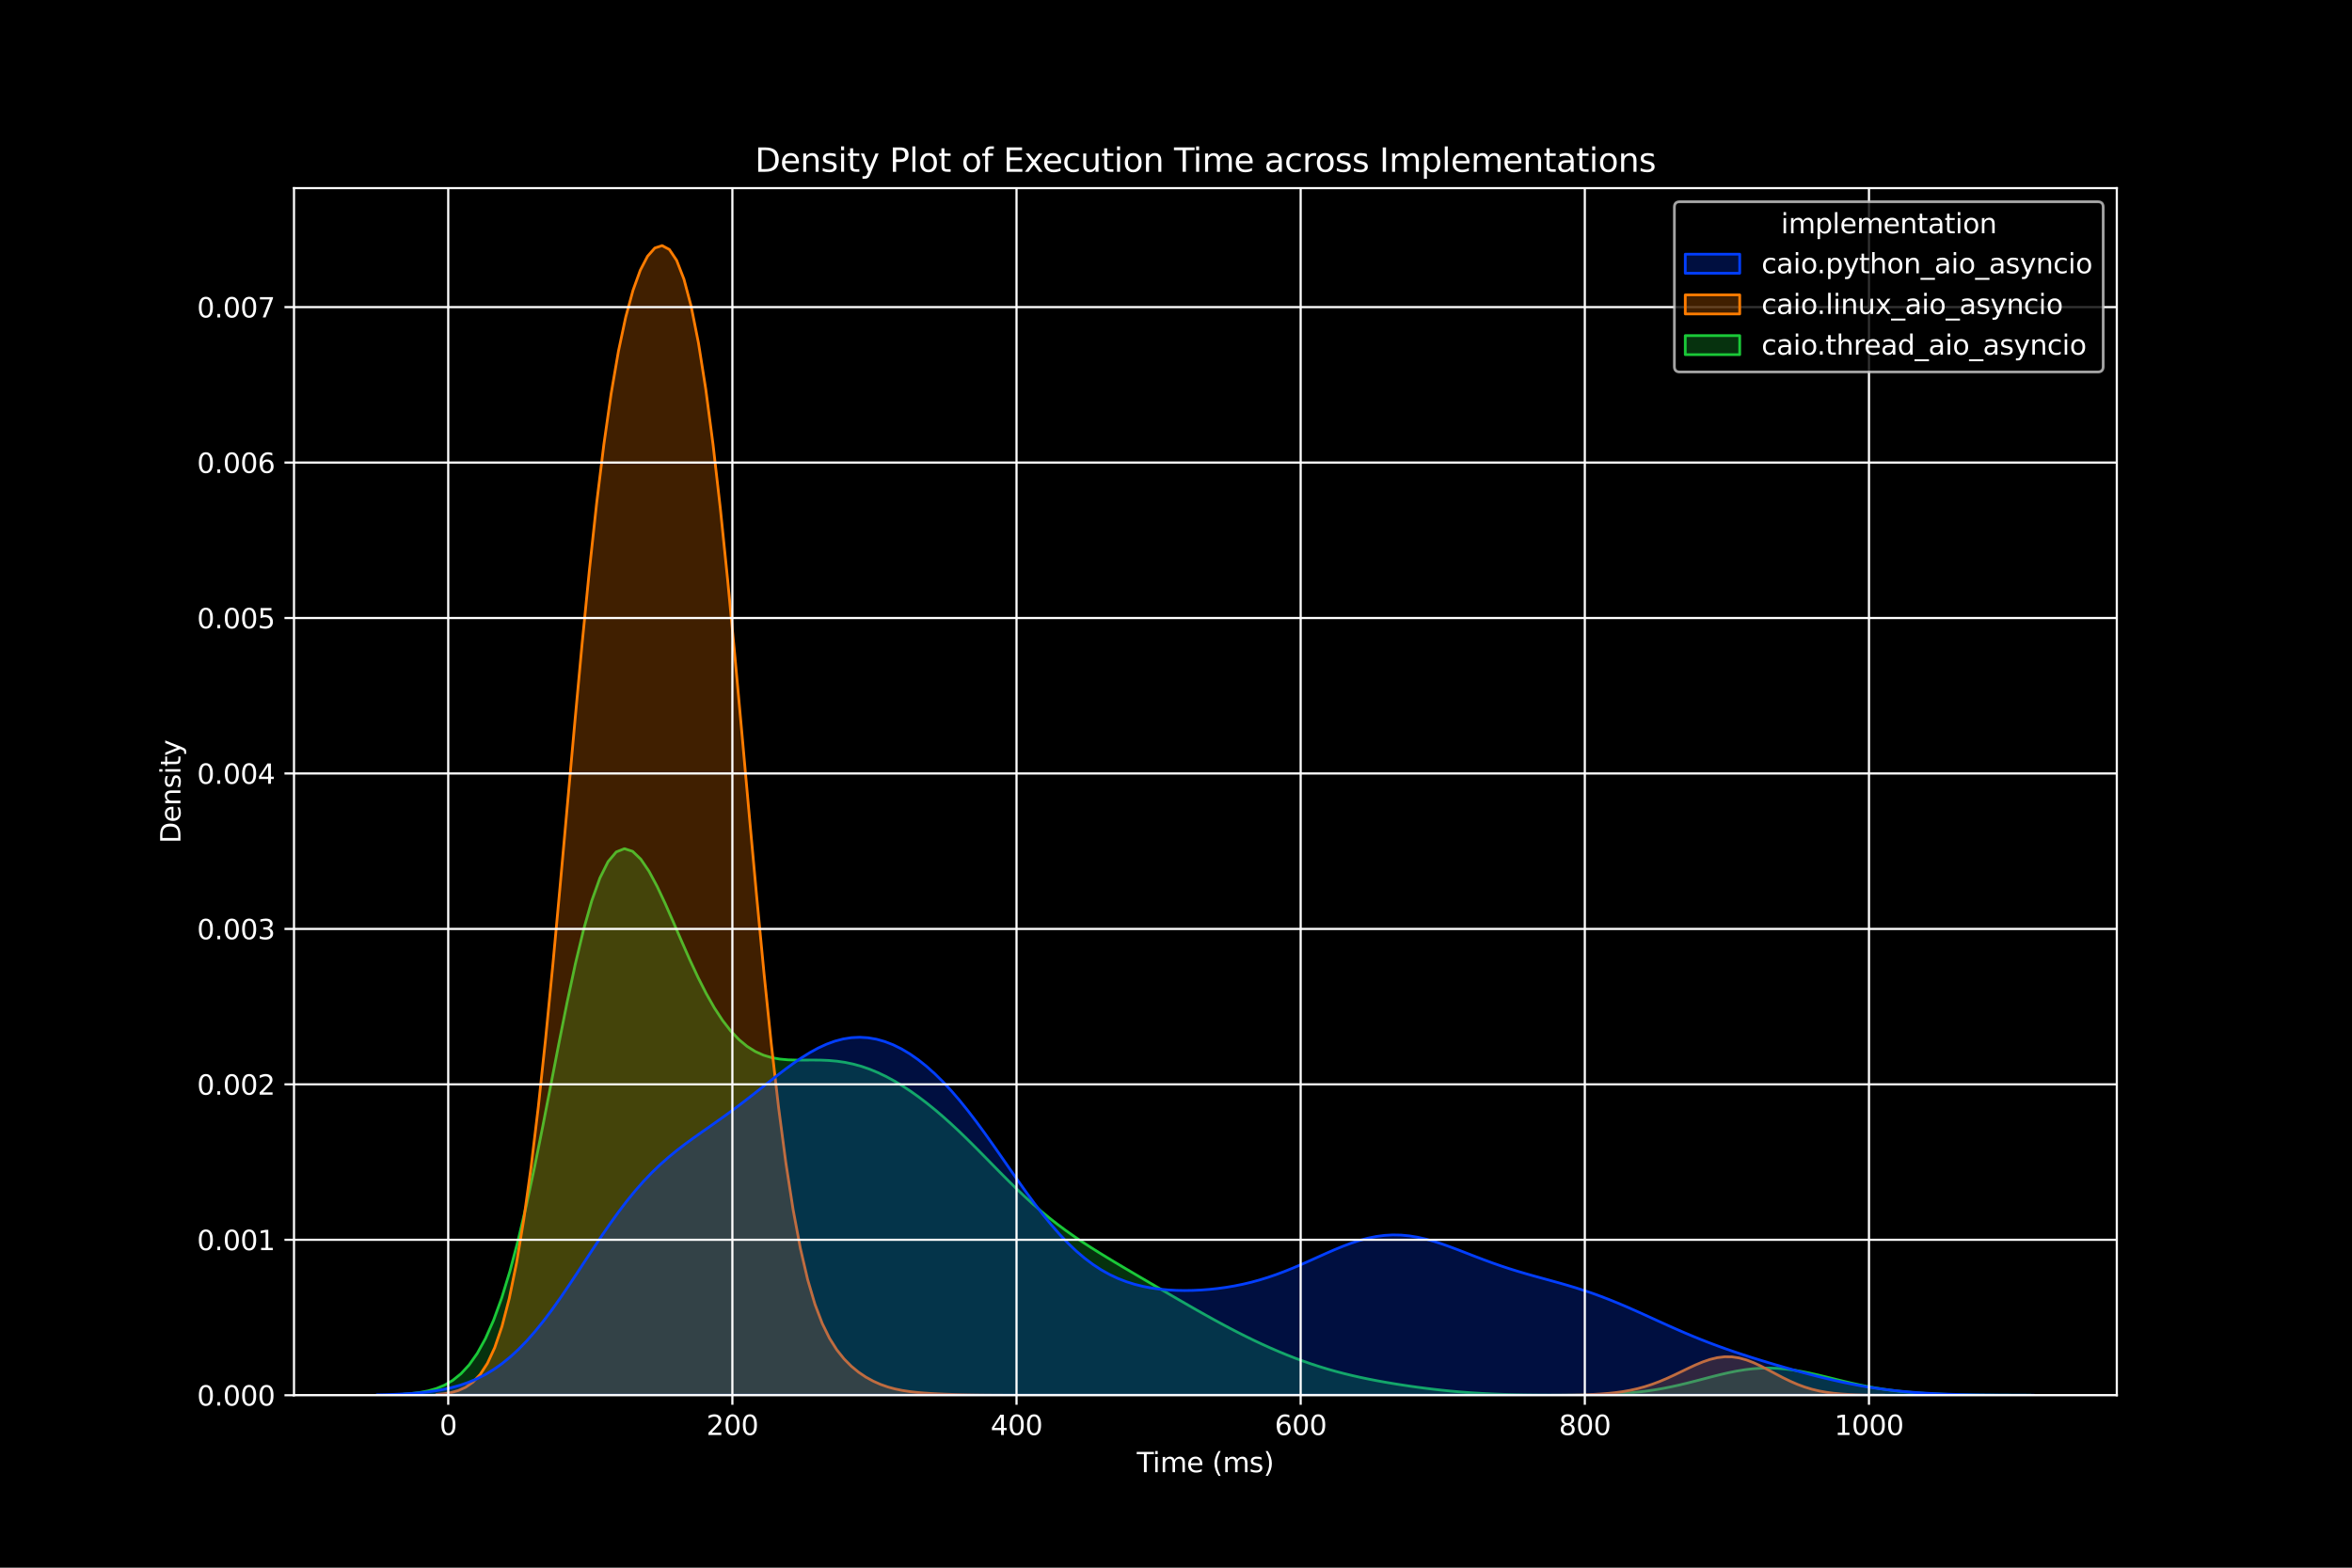 <?xml version="1.0" encoding="utf-8" standalone="no"?>
<!DOCTYPE svg PUBLIC "-//W3C//DTD SVG 1.1//EN"
  "http://www.w3.org/Graphics/SVG/1.1/DTD/svg11.dtd">
<svg xmlns:xlink="http://www.w3.org/1999/xlink" width="864pt" height="576pt" viewBox="0 0 864 576" xmlns="http://www.w3.org/2000/svg" version="1.1">
 <defs>
  <style type="text/css">*{stroke-linejoin: round; stroke-linecap: butt}</style>
 </defs>
 <g id="figure_1">
  <g id="patch_1">
   <path d="M 0 576 
L 864 576 
L 864 0 
L 0 0 
z
"/>
  </g>
  <g id="axes_1">
   <g id="patch_2">
    <path d="M 108 512.64 
L 777.6 512.64 
L 777.6 69.12 
L 108 69.12 
z
"/>
   </g>
   <g id="PolyCollection_1">
    <defs>
     <path id="m2eb1709ae3" d="M 148.275 -63.75 
L 148.275 -63.36 
L 151.279 -63.36 
L 154.283 -63.36 
L 157.287 -63.36 
L 160.291 -63.36 
L 163.294 -63.36 
L 166.298 -63.36 
L 169.302 -63.36 
L 172.306 -63.36 
L 175.31 -63.36 
L 178.314 -63.36 
L 181.318 -63.36 
L 184.322 -63.36 
L 187.326 -63.36 
L 190.329 -63.36 
L 193.333 -63.36 
L 196.337 -63.36 
L 199.341 -63.36 
L 202.345 -63.36 
L 205.349 -63.36 
L 208.353 -63.36 
L 211.357 -63.36 
L 214.361 -63.36 
L 217.365 -63.36 
L 220.368 -63.36 
L 223.372 -63.36 
L 226.376 -63.36 
L 229.38 -63.36 
L 232.384 -63.36 
L 235.388 -63.36 
L 238.392 -63.36 
L 241.396 -63.36 
L 244.4 -63.36 
L 247.403 -63.36 
L 250.407 -63.36 
L 253.411 -63.36 
L 256.415 -63.36 
L 259.419 -63.36 
L 262.423 -63.36 
L 265.427 -63.36 
L 268.431 -63.36 
L 271.435 -63.36 
L 274.438 -63.36 
L 277.442 -63.36 
L 280.446 -63.36 
L 283.45 -63.36 
L 286.454 -63.36 
L 289.458 -63.36 
L 292.462 -63.36 
L 295.466 -63.36 
L 298.47 -63.36 
L 301.473 -63.36 
L 304.477 -63.36 
L 307.481 -63.36 
L 310.485 -63.36 
L 313.489 -63.36 
L 316.493 -63.36 
L 319.497 -63.36 
L 322.501 -63.36 
L 325.505 -63.36 
L 328.508 -63.36 
L 331.512 -63.36 
L 334.516 -63.36 
L 337.52 -63.36 
L 340.524 -63.36 
L 343.528 -63.36 
L 346.532 -63.36 
L 349.536 -63.36 
L 352.54 -63.36 
L 355.543 -63.36 
L 358.547 -63.36 
L 361.551 -63.36 
L 364.555 -63.36 
L 367.559 -63.36 
L 370.563 -63.36 
L 373.567 -63.36 
L 376.571 -63.36 
L 379.575 -63.36 
L 382.578 -63.36 
L 385.582 -63.36 
L 388.586 -63.36 
L 391.59 -63.36 
L 394.594 -63.36 
L 397.598 -63.36 
L 400.602 -63.36 
L 403.606 -63.36 
L 406.61 -63.36 
L 409.613 -63.36 
L 412.617 -63.36 
L 415.621 -63.36 
L 418.625 -63.36 
L 421.629 -63.36 
L 424.633 -63.36 
L 427.637 -63.36 
L 430.641 -63.36 
L 433.645 -63.36 
L 436.648 -63.36 
L 439.652 -63.36 
L 442.656 -63.36 
L 445.66 -63.36 
L 448.664 -63.36 
L 451.668 -63.36 
L 454.672 -63.36 
L 457.676 -63.36 
L 460.68 -63.36 
L 463.683 -63.36 
L 466.687 -63.36 
L 469.691 -63.36 
L 472.695 -63.36 
L 475.699 -63.36 
L 478.703 -63.36 
L 481.707 -63.36 
L 484.711 -63.36 
L 487.715 -63.36 
L 490.718 -63.36 
L 493.722 -63.36 
L 496.726 -63.36 
L 499.73 -63.36 
L 502.734 -63.36 
L 505.738 -63.36 
L 508.742 -63.36 
L 511.746 -63.36 
L 514.75 -63.36 
L 517.754 -63.36 
L 520.757 -63.36 
L 523.761 -63.36 
L 526.765 -63.36 
L 529.769 -63.36 
L 532.773 -63.36 
L 535.777 -63.36 
L 538.781 -63.36 
L 541.785 -63.36 
L 544.789 -63.36 
L 547.792 -63.36 
L 550.796 -63.36 
L 553.8 -63.36 
L 556.804 -63.36 
L 559.808 -63.36 
L 562.812 -63.36 
L 565.816 -63.36 
L 568.82 -63.36 
L 571.824 -63.36 
L 574.827 -63.36 
L 577.831 -63.36 
L 580.835 -63.36 
L 583.839 -63.36 
L 586.843 -63.36 
L 589.847 -63.36 
L 592.851 -63.36 
L 595.855 -63.36 
L 598.859 -63.36 
L 601.862 -63.36 
L 604.866 -63.36 
L 607.87 -63.36 
L 610.874 -63.36 
L 613.878 -63.36 
L 616.882 -63.36 
L 619.886 -63.36 
L 622.89 -63.36 
L 625.894 -63.36 
L 628.897 -63.36 
L 631.901 -63.36 
L 634.905 -63.36 
L 637.909 -63.36 
L 640.913 -63.36 
L 643.917 -63.36 
L 646.921 -63.36 
L 649.925 -63.36 
L 652.929 -63.36 
L 655.932 -63.36 
L 658.936 -63.36 
L 661.94 -63.36 
L 664.944 -63.36 
L 667.948 -63.36 
L 670.952 -63.36 
L 673.956 -63.36 
L 676.96 -63.36 
L 679.964 -63.36 
L 682.967 -63.36 
L 685.971 -63.36 
L 688.975 -63.36 
L 691.979 -63.36 
L 694.983 -63.36 
L 697.987 -63.36 
L 700.991 -63.36 
L 703.995 -63.36 
L 706.999 -63.36 
L 710.002 -63.36 
L 713.006 -63.36 
L 716.01 -63.36 
L 719.014 -63.36 
L 722.018 -63.36 
L 725.022 -63.36 
L 728.026 -63.36 
L 731.03 -63.36 
L 734.034 -63.36 
L 737.037 -63.36 
L 740.041 -63.36 
L 743.045 -63.36 
L 746.049 -63.36 
L 746.049 -63.366 
L 746.049 -63.366 
L 743.045 -63.369 
L 740.041 -63.375 
L 737.037 -63.383 
L 734.034 -63.394 
L 731.03 -63.411 
L 728.026 -63.434 
L 725.022 -63.466 
L 722.018 -63.51 
L 719.014 -63.569 
L 716.01 -63.646 
L 713.006 -63.746 
L 710.002 -63.874 
L 706.999 -64.036 
L 703.995 -64.237 
L 700.991 -64.485 
L 697.987 -64.784 
L 694.983 -65.14 
L 691.979 -65.558 
L 688.975 -66.042 
L 685.971 -66.589 
L 682.967 -67.199 
L 679.964 -67.864 
L 676.96 -68.571 
L 673.956 -69.306 
L 670.952 -70.049 
L 667.948 -70.775 
L 664.944 -71.459 
L 661.94 -72.073 
L 658.936 -72.591 
L 655.932 -72.99 
L 652.929 -73.249 
L 649.925 -73.356 
L 646.921 -73.303 
L 643.917 -73.092 
L 640.913 -72.731 
L 637.909 -72.236 
L 634.905 -71.628 
L 631.901 -70.932 
L 628.897 -70.178 
L 625.894 -69.394 
L 622.89 -68.607 
L 619.886 -67.842 
L 616.882 -67.121 
L 613.878 -66.458 
L 610.874 -65.866 
L 607.87 -65.349 
L 604.866 -64.91 
L 601.862 -64.544 
L 598.859 -64.248 
L 595.855 -64.013 
L 592.851 -63.831 
L 589.847 -63.694 
L 586.843 -63.593 
L 583.839 -63.521 
L 580.835 -63.471 
L 577.831 -63.44 
L 574.827 -63.423 
L 571.824 -63.418 
L 568.82 -63.423 
L 565.816 -63.439 
L 562.812 -63.467 
L 559.808 -63.508 
L 556.804 -63.565 
L 553.8 -63.639 
L 550.796 -63.736 
L 547.792 -63.856 
L 544.789 -64.004 
L 541.785 -64.181 
L 538.781 -64.389 
L 535.777 -64.63 
L 532.773 -64.902 
L 529.769 -65.207 
L 526.765 -65.543 
L 523.761 -65.909 
L 520.757 -66.304 
L 517.754 -66.726 
L 514.75 -67.177 
L 511.746 -67.657 
L 508.742 -68.168 
L 505.738 -68.714 
L 502.734 -69.299 
L 499.73 -69.926 
L 496.726 -70.602 
L 493.722 -71.332 
L 490.718 -72.119 
L 487.715 -72.967 
L 484.711 -73.88 
L 481.707 -74.859 
L 478.703 -75.904 
L 475.699 -77.015 
L 472.695 -78.191 
L 469.691 -79.43 
L 466.687 -80.729 
L 463.683 -82.087 
L 460.68 -83.5 
L 457.676 -84.965 
L 454.672 -86.479 
L 451.668 -88.039 
L 448.664 -89.641 
L 445.66 -91.279 
L 442.656 -92.95 
L 439.652 -94.646 
L 436.648 -96.364 
L 433.645 -98.097 
L 430.641 -99.841 
L 427.637 -101.591 
L 424.633 -103.345 
L 421.629 -105.102 
L 418.625 -106.863 
L 415.621 -108.628 
L 412.617 -110.402 
L 409.613 -112.191 
L 406.61 -114.003 
L 403.606 -115.849 
L 400.602 -117.74 
L 397.598 -119.691 
L 394.594 -121.719 
L 391.59 -123.839 
L 388.586 -126.066 
L 385.582 -128.414 
L 382.578 -130.891 
L 379.575 -133.499 
L 376.571 -136.234 
L 373.567 -139.084 
L 370.563 -142.029 
L 367.559 -145.045 
L 364.555 -148.102 
L 361.551 -151.167 
L 358.547 -154.21 
L 355.543 -157.202 
L 352.54 -160.115 
L 349.536 -162.929 
L 346.532 -165.628 
L 343.528 -168.199 
L 340.524 -170.633 
L 337.52 -172.921 
L 334.516 -175.057 
L 331.512 -177.033 
L 328.508 -178.839 
L 325.505 -180.466 
L 322.501 -181.905 
L 319.497 -183.147 
L 316.493 -184.186 
L 313.489 -185.019 
L 310.485 -185.651 
L 307.481 -186.092 
L 304.477 -186.362 
L 301.473 -186.492 
L 298.47 -186.521 
L 295.466 -186.504 
L 292.462 -186.505 
L 289.458 -186.599 
L 286.454 -186.87 
L 283.45 -187.409 
L 280.446 -188.307 
L 277.442 -189.658 
L 274.438 -191.545 
L 271.435 -194.043 
L 268.431 -197.212 
L 265.427 -201.088 
L 262.423 -205.682 
L 259.419 -210.97 
L 256.415 -216.889 
L 253.411 -223.331 
L 250.407 -230.135 
L 247.403 -237.088 
L 244.4 -243.919 
L 241.396 -250.311 
L 238.392 -255.907 
L 235.388 -260.328 
L 232.384 -263.199 
L 229.38 -264.177 
L 226.376 -262.978 
L 223.372 -259.409 
L 220.368 -253.394 
L 217.365 -244.985 
L 214.361 -234.367 
L 211.357 -221.851 
L 208.353 -207.851 
L 205.349 -192.856 
L 202.345 -177.387 
L 199.341 -161.961 
L 196.337 -147.052 
L 193.333 -133.064 
L 190.329 -120.303 
L 187.326 -108.974 
L 184.322 -99.18 
L 181.318 -90.928 
L 178.314 -84.149 
L 175.31 -78.719 
L 172.306 -74.474 
L 169.302 -71.236 
L 166.298 -68.825 
L 163.294 -67.073 
L 160.291 -65.829 
L 157.287 -64.967 
L 154.283 -64.384 
L 151.279 -63.999 
L 148.275 -63.75 
z
" style="stroke: #1ac938"/>
    </defs>
    <g clip-path="url(#p765eec5c8c)">
     <use xlink:href="#m2eb1709ae3" x="0" y="576" style="fill: #1ac938; fill-opacity: 0.25; stroke: #1ac938"/>
    </g>
   </g>
   <g id="PolyCollection_2">
    <defs>
     <path id="m119c9bd53c" d="M 160.344 -63.649 
L 160.344 -63.36 
L 163.017 -63.36 
L 165.691 -63.36 
L 168.364 -63.36 
L 171.037 -63.36 
L 173.711 -63.36 
L 176.384 -63.36 
L 179.058 -63.36 
L 181.731 -63.36 
L 184.405 -63.36 
L 187.078 -63.36 
L 189.751 -63.36 
L 192.425 -63.36 
L 195.098 -63.36 
L 197.772 -63.36 
L 200.445 -63.36 
L 203.119 -63.36 
L 205.792 -63.36 
L 208.465 -63.36 
L 211.139 -63.36 
L 213.812 -63.36 
L 216.486 -63.36 
L 219.159 -63.36 
L 221.833 -63.36 
L 224.506 -63.36 
L 227.179 -63.36 
L 229.853 -63.36 
L 232.526 -63.36 
L 235.2 -63.36 
L 237.873 -63.36 
L 240.547 -63.36 
L 243.22 -63.36 
L 245.893 -63.36 
L 248.567 -63.36 
L 251.24 -63.36 
L 253.914 -63.36 
L 256.587 -63.36 
L 259.261 -63.36 
L 261.934 -63.36 
L 264.607 -63.36 
L 267.281 -63.36 
L 269.954 -63.36 
L 272.628 -63.36 
L 275.301 -63.36 
L 277.975 -63.36 
L 280.648 -63.36 
L 283.321 -63.36 
L 285.995 -63.36 
L 288.668 -63.36 
L 291.342 -63.36 
L 294.015 -63.36 
L 296.689 -63.36 
L 299.362 -63.36 
L 302.035 -63.36 
L 304.709 -63.36 
L 307.382 -63.36 
L 310.056 -63.36 
L 312.729 -63.36 
L 315.403 -63.36 
L 318.076 -63.36 
L 320.749 -63.36 
L 323.423 -63.36 
L 326.096 -63.36 
L 328.77 -63.36 
L 331.443 -63.36 
L 334.117 -63.36 
L 336.79 -63.36 
L 339.463 -63.36 
L 342.137 -63.36 
L 344.81 -63.36 
L 347.484 -63.36 
L 350.157 -63.36 
L 352.831 -63.36 
L 355.504 -63.36 
L 358.177 -63.36 
L 360.851 -63.36 
L 363.524 -63.36 
L 366.198 -63.36 
L 368.871 -63.36 
L 371.545 -63.36 
L 374.218 -63.36 
L 376.891 -63.36 
L 379.565 -63.36 
L 382.238 -63.36 
L 384.912 -63.36 
L 387.585 -63.36 
L 390.259 -63.36 
L 392.932 -63.36 
L 395.605 -63.36 
L 398.279 -63.36 
L 400.952 -63.36 
L 403.626 -63.36 
L 406.299 -63.36 
L 408.973 -63.36 
L 411.646 -63.36 
L 414.32 -63.36 
L 416.993 -63.36 
L 419.666 -63.36 
L 422.34 -63.36 
L 425.013 -63.36 
L 427.687 -63.36 
L 430.36 -63.36 
L 433.034 -63.36 
L 435.707 -63.36 
L 438.38 -63.36 
L 441.054 -63.36 
L 443.727 -63.36 
L 446.401 -63.36 
L 449.074 -63.36 
L 451.748 -63.36 
L 454.421 -63.36 
L 457.094 -63.36 
L 459.768 -63.36 
L 462.441 -63.36 
L 465.115 -63.36 
L 467.788 -63.36 
L 470.462 -63.36 
L 473.135 -63.36 
L 475.808 -63.36 
L 478.482 -63.36 
L 481.155 -63.36 
L 483.829 -63.36 
L 486.502 -63.36 
L 489.176 -63.36 
L 491.849 -63.36 
L 494.522 -63.36 
L 497.196 -63.36 
L 499.869 -63.36 
L 502.543 -63.36 
L 505.216 -63.36 
L 507.89 -63.36 
L 510.563 -63.36 
L 513.236 -63.36 
L 515.91 -63.36 
L 518.583 -63.36 
L 521.257 -63.36 
L 523.93 -63.36 
L 526.604 -63.36 
L 529.277 -63.36 
L 531.95 -63.36 
L 534.624 -63.36 
L 537.297 -63.36 
L 539.971 -63.36 
L 542.644 -63.36 
L 545.318 -63.36 
L 547.991 -63.36 
L 550.664 -63.36 
L 553.338 -63.36 
L 556.011 -63.36 
L 558.685 -63.36 
L 561.358 -63.36 
L 564.032 -63.36 
L 566.705 -63.36 
L 569.378 -63.36 
L 572.052 -63.36 
L 574.725 -63.36 
L 577.399 -63.36 
L 580.072 -63.36 
L 582.746 -63.36 
L 585.419 -63.36 
L 588.092 -63.36 
L 590.766 -63.36 
L 593.439 -63.36 
L 596.113 -63.36 
L 598.786 -63.36 
L 601.46 -63.36 
L 604.133 -63.36 
L 606.806 -63.36 
L 609.48 -63.36 
L 612.153 -63.36 
L 614.827 -63.36 
L 617.5 -63.36 
L 620.174 -63.36 
L 622.847 -63.36 
L 625.52 -63.36 
L 628.194 -63.36 
L 630.867 -63.36 
L 633.541 -63.36 
L 636.214 -63.36 
L 638.888 -63.36 
L 641.561 -63.36 
L 644.234 -63.36 
L 646.908 -63.36 
L 649.581 -63.36 
L 652.255 -63.36 
L 654.928 -63.36 
L 657.602 -63.36 
L 660.275 -63.36 
L 662.948 -63.36 
L 665.622 -63.36 
L 668.295 -63.36 
L 670.969 -63.36 
L 673.642 -63.36 
L 676.316 -63.36 
L 678.989 -63.36 
L 681.662 -63.36 
L 684.336 -63.36 
L 687.009 -63.36 
L 689.683 -63.36 
L 692.356 -63.36 
L 692.356 -63.377 
L 692.356 -63.377 
L 689.683 -63.392 
L 687.009 -63.419 
L 684.336 -63.463 
L 681.662 -63.536 
L 678.989 -63.65 
L 676.316 -63.822 
L 673.642 -64.075 
L 670.969 -64.432 
L 668.295 -64.919 
L 665.622 -65.559 
L 662.948 -66.371 
L 660.275 -67.361 
L 657.602 -68.522 
L 654.928 -69.827 
L 652.255 -71.229 
L 649.581 -72.663 
L 646.908 -74.049 
L 644.234 -75.299 
L 641.561 -76.329 
L 638.888 -77.067 
L 636.214 -77.464 
L 633.541 -77.497 
L 630.867 -77.174 
L 628.194 -76.527 
L 625.52 -75.613 
L 622.847 -74.5 
L 620.174 -73.262 
L 617.5 -71.971 
L 614.827 -70.69 
L 612.153 -69.47 
L 609.48 -68.349 
L 606.806 -67.352 
L 604.133 -66.49 
L 601.46 -65.764 
L 598.786 -65.169 
L 596.113 -64.693 
L 593.439 -64.322 
L 590.766 -64.038 
L 588.092 -63.827 
L 585.419 -63.674 
L 582.746 -63.566 
L 580.072 -63.492 
L 577.399 -63.442 
L 574.725 -63.41 
L 572.052 -63.389 
L 569.378 -63.376 
L 566.705 -63.369 
L 564.032 -63.365 
L 561.358 -63.362 
L 558.685 -63.361 
L 556.011 -63.361 
L 553.338 -63.36 
L 550.664 -63.36 
L 547.991 -63.36 
L 545.318 -63.36 
L 542.644 -63.36 
L 539.971 -63.36 
L 537.297 -63.36 
L 534.624 -63.36 
L 531.95 -63.36 
L 529.277 -63.36 
L 526.604 -63.36 
L 523.93 -63.36 
L 521.257 -63.36 
L 518.583 -63.36 
L 515.91 -63.36 
L 513.236 -63.36 
L 510.563 -63.36 
L 507.89 -63.36 
L 505.216 -63.36 
L 502.543 -63.36 
L 499.869 -63.36 
L 497.196 -63.36 
L 494.522 -63.36 
L 491.849 -63.36 
L 489.176 -63.36 
L 486.502 -63.36 
L 483.829 -63.36 
L 481.155 -63.36 
L 478.482 -63.36 
L 475.808 -63.36 
L 473.135 -63.36 
L 470.462 -63.36 
L 467.788 -63.36 
L 465.115 -63.36 
L 462.441 -63.36 
L 459.768 -63.36 
L 457.094 -63.36 
L 454.421 -63.36 
L 451.748 -63.36 
L 449.074 -63.36 
L 446.401 -63.36 
L 443.727 -63.36 
L 441.054 -63.36 
L 438.38 -63.36 
L 435.707 -63.36 
L 433.034 -63.36 
L 430.36 -63.36 
L 427.687 -63.36 
L 425.013 -63.36 
L 422.34 -63.36 
L 419.666 -63.36 
L 416.993 -63.36 
L 414.32 -63.36 
L 411.646 -63.36 
L 408.973 -63.36 
L 406.299 -63.36 
L 403.626 -63.36 
L 400.952 -63.36 
L 398.279 -63.36 
L 395.605 -63.36 
L 392.932 -63.36 
L 390.259 -63.36 
L 387.585 -63.36 
L 384.912 -63.36 
L 382.238 -63.361 
L 379.565 -63.362 
L 376.891 -63.363 
L 374.218 -63.366 
L 371.545 -63.37 
L 368.871 -63.377 
L 366.198 -63.389 
L 363.524 -63.406 
L 360.851 -63.431 
L 358.177 -63.465 
L 355.504 -63.511 
L 352.831 -63.571 
L 350.157 -63.646 
L 347.484 -63.738 
L 344.81 -63.852 
L 342.137 -63.992 
L 339.463 -64.171 
L 336.79 -64.404 
L 334.117 -64.713 
L 331.443 -65.127 
L 328.77 -65.682 
L 326.096 -66.413 
L 323.423 -67.356 
L 320.749 -68.548 
L 318.076 -70.022 
L 315.403 -71.825 
L 312.729 -74.021 
L 310.056 -76.714 
L 307.382 -80.066 
L 304.709 -84.312 
L 302.035 -89.765 
L 299.362 -96.805 
L 296.689 -105.853 
L 294.015 -117.326 
L 291.342 -131.58 
L 288.668 -148.854 
L 285.995 -169.221 
L 283.321 -192.544 
L 280.648 -218.475 
L 277.975 -246.457 
L 275.301 -275.767 
L 272.628 -305.567 
L 269.954 -334.973 
L 267.281 -363.123 
L 264.607 -389.241 
L 261.934 -412.691 
L 259.261 -433.012 
L 256.587 -449.936 
L 253.914 -463.383 
L 251.24 -473.441 
L 248.567 -480.326 
L 245.893 -484.33 
L 243.22 -485.76 
L 240.547 -484.877 
L 237.873 -481.844 
L 235.2 -476.691 
L 232.526 -469.313 
L 229.853 -459.488 
L 227.179 -446.941 
L 224.506 -431.413 
L 221.833 -412.748 
L 219.159 -390.966 
L 216.486 -366.301 
L 213.812 -339.219 
L 211.139 -310.389 
L 208.465 -280.628 
L 205.792 -250.825 
L 203.119 -221.863 
L 200.445 -194.541 
L 197.772 -169.518 
L 195.098 -147.268 
L 192.425 -128.066 
L 189.751 -111.988 
L 187.078 -98.936 
L 184.405 -88.669 
L 181.731 -80.851 
L 179.058 -75.09 
L 176.384 -70.988 
L 173.711 -68.165 
L 171.037 -66.29 
L 168.364 -65.088 
L 165.691 -64.345 
L 163.017 -63.903 
L 160.344 -63.649 
z
" style="stroke: #ff7c00"/>
    </defs>
    <g clip-path="url(#p765eec5c8c)">
     <use xlink:href="#m119c9bd53c" x="0" y="576" style="fill: #ff7c00; fill-opacity: 0.25; stroke: #ff7c00"/>
    </g>
   </g>
   <g id="PolyCollection_3">
    <defs>
     <path id="m1a34206442" d="M 138.436 -63.512 
L 138.436 -63.36 
L 141.495 -63.36 
L 144.554 -63.36 
L 147.613 -63.36 
L 150.672 -63.36 
L 153.731 -63.36 
L 156.79 -63.36 
L 159.849 -63.36 
L 162.908 -63.36 
L 165.967 -63.36 
L 169.026 -63.36 
L 172.085 -63.36 
L 175.144 -63.36 
L 178.202 -63.36 
L 181.261 -63.36 
L 184.32 -63.36 
L 187.379 -63.36 
L 190.438 -63.36 
L 193.497 -63.36 
L 196.556 -63.36 
L 199.615 -63.36 
L 202.674 -63.36 
L 205.733 -63.36 
L 208.792 -63.36 
L 211.851 -63.36 
L 214.91 -63.36 
L 217.969 -63.36 
L 221.028 -63.36 
L 224.086 -63.36 
L 227.145 -63.36 
L 230.204 -63.36 
L 233.263 -63.36 
L 236.322 -63.36 
L 239.381 -63.36 
L 242.44 -63.36 
L 245.499 -63.36 
L 248.558 -63.36 
L 251.617 -63.36 
L 254.676 -63.36 
L 257.735 -63.36 
L 260.794 -63.36 
L 263.853 -63.36 
L 266.911 -63.36 
L 269.97 -63.36 
L 273.029 -63.36 
L 276.088 -63.36 
L 279.147 -63.36 
L 282.206 -63.36 
L 285.265 -63.36 
L 288.324 -63.36 
L 291.383 -63.36 
L 294.442 -63.36 
L 297.501 -63.36 
L 300.56 -63.36 
L 303.619 -63.36 
L 306.678 -63.36 
L 309.737 -63.36 
L 312.795 -63.36 
L 315.854 -63.36 
L 318.913 -63.36 
L 321.972 -63.36 
L 325.031 -63.36 
L 328.09 -63.36 
L 331.149 -63.36 
L 334.208 -63.36 
L 337.267 -63.36 
L 340.326 -63.36 
L 343.385 -63.36 
L 346.444 -63.36 
L 349.503 -63.36 
L 352.562 -63.36 
L 355.62 -63.36 
L 358.679 -63.36 
L 361.738 -63.36 
L 364.797 -63.36 
L 367.856 -63.36 
L 370.915 -63.36 
L 373.974 -63.36 
L 377.033 -63.36 
L 380.092 -63.36 
L 383.151 -63.36 
L 386.21 -63.36 
L 389.269 -63.36 
L 392.328 -63.36 
L 395.387 -63.36 
L 398.445 -63.36 
L 401.504 -63.36 
L 404.563 -63.36 
L 407.622 -63.36 
L 410.681 -63.36 
L 413.74 -63.36 
L 416.799 -63.36 
L 419.858 -63.36 
L 422.917 -63.36 
L 425.976 -63.36 
L 429.035 -63.36 
L 432.094 -63.36 
L 435.153 -63.36 
L 438.212 -63.36 
L 441.271 -63.36 
L 444.329 -63.36 
L 447.388 -63.36 
L 450.447 -63.36 
L 453.506 -63.36 
L 456.565 -63.36 
L 459.624 -63.36 
L 462.683 -63.36 
L 465.742 -63.36 
L 468.801 -63.36 
L 471.86 -63.36 
L 474.919 -63.36 
L 477.978 -63.36 
L 481.037 -63.36 
L 484.096 -63.36 
L 487.154 -63.36 
L 490.213 -63.36 
L 493.272 -63.36 
L 496.331 -63.36 
L 499.39 -63.36 
L 502.449 -63.36 
L 505.508 -63.36 
L 508.567 -63.36 
L 511.626 -63.36 
L 514.685 -63.36 
L 517.744 -63.36 
L 520.803 -63.36 
L 523.862 -63.36 
L 526.921 -63.36 
L 529.98 -63.36 
L 533.038 -63.36 
L 536.097 -63.36 
L 539.156 -63.36 
L 542.215 -63.36 
L 545.274 -63.36 
L 548.333 -63.36 
L 551.392 -63.36 
L 554.451 -63.36 
L 557.51 -63.36 
L 560.569 -63.36 
L 563.628 -63.36 
L 566.687 -63.36 
L 569.746 -63.36 
L 572.805 -63.36 
L 575.863 -63.36 
L 578.922 -63.36 
L 581.981 -63.36 
L 585.04 -63.36 
L 588.099 -63.36 
L 591.158 -63.36 
L 594.217 -63.36 
L 597.276 -63.36 
L 600.335 -63.36 
L 603.394 -63.36 
L 606.453 -63.36 
L 609.512 -63.36 
L 612.571 -63.36 
L 615.63 -63.36 
L 618.689 -63.36 
L 621.747 -63.36 
L 624.806 -63.36 
L 627.865 -63.36 
L 630.924 -63.36 
L 633.983 -63.36 
L 637.042 -63.36 
L 640.101 -63.36 
L 643.16 -63.36 
L 646.219 -63.36 
L 649.278 -63.36 
L 652.337 -63.36 
L 655.396 -63.36 
L 658.455 -63.36 
L 661.514 -63.36 
L 664.572 -63.36 
L 667.631 -63.36 
L 670.69 -63.36 
L 673.749 -63.36 
L 676.808 -63.36 
L 679.867 -63.36 
L 682.926 -63.36 
L 685.985 -63.36 
L 689.044 -63.36 
L 692.103 -63.36 
L 695.162 -63.36 
L 698.221 -63.36 
L 701.28 -63.36 
L 704.339 -63.36 
L 707.398 -63.36 
L 710.456 -63.36 
L 713.515 -63.36 
L 716.574 -63.36 
L 719.633 -63.36 
L 722.692 -63.36 
L 725.751 -63.36 
L 728.81 -63.36 
L 731.869 -63.36 
L 734.928 -63.36 
L 737.987 -63.36 
L 741.046 -63.36 
L 744.105 -63.36 
L 747.164 -63.36 
L 747.164 -63.374 
L 747.164 -63.374 
L 744.105 -63.38 
L 741.046 -63.389 
L 737.987 -63.401 
L 734.928 -63.418 
L 731.869 -63.441 
L 728.81 -63.472 
L 725.751 -63.513 
L 722.692 -63.566 
L 719.633 -63.634 
L 716.574 -63.72 
L 713.515 -63.828 
L 710.456 -63.963 
L 707.398 -64.127 
L 704.339 -64.325 
L 701.28 -64.562 
L 698.221 -64.841 
L 695.162 -65.166 
L 692.103 -65.539 
L 689.044 -65.964 
L 685.985 -66.44 
L 682.926 -66.968 
L 679.867 -67.547 
L 676.808 -68.175 
L 673.749 -68.85 
L 670.69 -69.567 
L 667.631 -70.322 
L 664.572 -71.11 
L 661.514 -71.929 
L 658.455 -72.773 
L 655.396 -73.64 
L 652.337 -74.529 
L 649.278 -75.44 
L 646.219 -76.373 
L 643.16 -77.332 
L 640.101 -78.319 
L 637.042 -79.34 
L 633.983 -80.399 
L 630.924 -81.501 
L 627.865 -82.648 
L 624.806 -83.844 
L 621.747 -85.089 
L 618.689 -86.379 
L 615.63 -87.709 
L 612.571 -89.073 
L 609.512 -90.458 
L 606.453 -91.855 
L 603.394 -93.247 
L 600.335 -94.622 
L 597.276 -95.965 
L 594.217 -97.262 
L 591.158 -98.504 
L 588.099 -99.682 
L 585.04 -100.793 
L 581.981 -101.835 
L 578.922 -102.813 
L 575.863 -103.735 
L 572.805 -104.613 
L 569.746 -105.462 
L 566.687 -106.299 
L 563.628 -107.141 
L 560.569 -108.006 
L 557.51 -108.909 
L 554.451 -109.862 
L 551.392 -110.872 
L 548.333 -111.941 
L 545.274 -113.063 
L 542.215 -114.227 
L 539.156 -115.415 
L 536.097 -116.603 
L 533.038 -117.76 
L 529.98 -118.854 
L 526.921 -119.849 
L 523.862 -120.712 
L 520.803 -121.41 
L 517.744 -121.916 
L 514.685 -122.206 
L 511.626 -122.267 
L 508.567 -122.094 
L 505.508 -121.688 
L 502.449 -121.062 
L 499.39 -120.234 
L 496.331 -119.23 
L 493.272 -118.082 
L 490.213 -116.823 
L 487.154 -115.489 
L 484.096 -114.117 
L 481.037 -112.738 
L 477.978 -111.384 
L 474.919 -110.08 
L 471.86 -108.847 
L 468.801 -107.702 
L 465.742 -106.655 
L 462.683 -105.713 
L 459.624 -104.879 
L 456.565 -104.152 
L 453.506 -103.531 
L 450.447 -103.011 
L 447.388 -102.589 
L 444.329 -102.261 
L 441.271 -102.026 
L 438.212 -101.884 
L 435.153 -101.837 
L 432.094 -101.892 
L 429.035 -102.058 
L 425.976 -102.346 
L 422.917 -102.773 
L 419.858 -103.357 
L 416.799 -104.12 
L 413.74 -105.083 
L 410.681 -106.272 
L 407.622 -107.709 
L 404.563 -109.416 
L 401.504 -111.411 
L 398.445 -113.709 
L 395.387 -116.316 
L 392.328 -119.233 
L 389.269 -122.452 
L 386.21 -125.955 
L 383.151 -129.717 
L 380.092 -133.703 
L 377.033 -137.871 
L 373.974 -142.173 
L 370.915 -146.556 
L 367.856 -150.966 
L 364.797 -155.347 
L 361.738 -159.649 
L 358.679 -163.822 
L 355.62 -167.824 
L 352.562 -171.619 
L 349.503 -175.178 
L 346.444 -178.476 
L 343.385 -181.498 
L 340.326 -184.231 
L 337.267 -186.667 
L 334.208 -188.798 
L 331.149 -190.619 
L 328.09 -192.125 
L 325.031 -193.311 
L 321.972 -194.17 
L 318.913 -194.698 
L 315.854 -194.889 
L 312.795 -194.744 
L 309.737 -194.265 
L 306.678 -193.459 
L 303.619 -192.34 
L 300.56 -190.93 
L 297.501 -189.254 
L 294.442 -187.349 
L 291.383 -185.252 
L 288.324 -183.007 
L 285.265 -180.659 
L 282.206 -178.251 
L 279.147 -175.824 
L 276.088 -173.412 
L 273.029 -171.041 
L 269.97 -168.728 
L 266.911 -166.479 
L 263.853 -164.288 
L 260.794 -162.135 
L 257.735 -159.995 
L 254.676 -157.829 
L 251.617 -155.595 
L 248.558 -153.247 
L 245.499 -150.739 
L 242.44 -148.029 
L 239.381 -145.082 
L 236.322 -141.873 
L 233.263 -138.388 
L 230.204 -134.627 
L 227.145 -130.607 
L 224.086 -126.357 
L 221.028 -121.918 
L 217.969 -117.343 
L 214.91 -112.693 
L 211.851 -108.033 
L 208.792 -103.432 
L 205.733 -98.953 
L 202.674 -94.656 
L 199.615 -90.594 
L 196.556 -86.809 
L 193.497 -83.333 
L 190.438 -80.186 
L 187.379 -77.377 
L 184.32 -74.906 
L 181.261 -72.762 
L 178.202 -70.928 
L 175.144 -69.381 
L 172.085 -68.095 
L 169.026 -67.039 
L 165.967 -66.185 
L 162.908 -65.503 
L 159.849 -64.966 
L 156.79 -64.55 
L 153.731 -64.23 
L 150.672 -63.989 
L 147.613 -63.809 
L 144.554 -63.677 
L 141.495 -63.58 
L 138.436 -63.512 
z
" style="stroke: #023eff"/>
    </defs>
    <g clip-path="url(#p765eec5c8c)">
     <use xlink:href="#m1a34206442" x="0" y="576" style="fill: #023eff; fill-opacity: 0.25; stroke: #023eff"/>
    </g>
   </g>
   <g id="matplotlib.axis_1">
    <g id="xtick_1">
     <g id="line2d_1">
      <path d="M 164.655 512.64 
L 164.655 69.12 
" clip-path="url(#p765eec5c8c)" style="fill: none; stroke: #ffffff; stroke-width: 0.8; stroke-linecap: square"/>
     </g>
     <g id="line2d_2">
      <defs>
       <path id="m5c293da1d5" d="M 0 0 
L 0 3.5 
" style="stroke: #ffffff; stroke-width: 0.8"/>
      </defs>
      <g>
       <use xlink:href="#m5c293da1d5" x="164.655" y="512.64" style="fill: #ffffff; stroke: #ffffff; stroke-width: 0.8"/>
      </g>
     </g>
     <g id="text_1">
      <!-- 0 -->
      <g style="fill: #ffffff" transform="translate(161.474 527.238) scale(0.1 -0.1)">
       <defs>
        <path id="DejaVuSans-30" d="M 2034 4250 
Q 1547 4250 1301 3770 
Q 1056 3291 1056 2328 
Q 1056 1369 1301 889 
Q 1547 409 2034 409 
Q 2525 409 2770 889 
Q 3016 1369 3016 2328 
Q 3016 3291 2770 3770 
Q 2525 4250 2034 4250 
z
M 2034 4750 
Q 2819 4750 3233 4129 
Q 3647 3509 3647 2328 
Q 3647 1150 3233 529 
Q 2819 -91 2034 -91 
Q 1250 -91 836 529 
Q 422 1150 422 2328 
Q 422 3509 836 4129 
Q 1250 4750 2034 4750 
z
" transform="scale(0.016)"/>
       </defs>
       <use xlink:href="#DejaVuSans-30"/>
      </g>
     </g>
    </g>
    <g id="xtick_2">
     <g id="line2d_3">
      <path d="M 269.036 512.64 
L 269.036 69.12 
" clip-path="url(#p765eec5c8c)" style="fill: none; stroke: #ffffff; stroke-width: 0.8; stroke-linecap: square"/>
     </g>
     <g id="line2d_4">
      <g>
       <use xlink:href="#m5c293da1d5" x="269.036" y="512.64" style="fill: #ffffff; stroke: #ffffff; stroke-width: 0.8"/>
      </g>
     </g>
     <g id="text_2">
      <!-- 200 -->
      <g style="fill: #ffffff" transform="translate(259.493 527.238) scale(0.1 -0.1)">
       <defs>
        <path id="DejaVuSans-32" d="M 1228 531 
L 3431 531 
L 3431 0 
L 469 0 
L 469 531 
Q 828 903 1448 1529 
Q 2069 2156 2228 2338 
Q 2531 2678 2651 2914 
Q 2772 3150 2772 3378 
Q 2772 3750 2511 3984 
Q 2250 4219 1831 4219 
Q 1534 4219 1204 4116 
Q 875 4013 500 3803 
L 500 4441 
Q 881 4594 1212 4672 
Q 1544 4750 1819 4750 
Q 2544 4750 2975 4387 
Q 3406 4025 3406 3419 
Q 3406 3131 3298 2873 
Q 3191 2616 2906 2266 
Q 2828 2175 2409 1742 
Q 1991 1309 1228 531 
z
" transform="scale(0.016)"/>
       </defs>
       <use xlink:href="#DejaVuSans-32"/>
       <use xlink:href="#DejaVuSans-30" x="63.623"/>
       <use xlink:href="#DejaVuSans-30" x="127.246"/>
      </g>
     </g>
    </g>
    <g id="xtick_3">
     <g id="line2d_5">
      <path d="M 373.418 512.64 
L 373.418 69.12 
" clip-path="url(#p765eec5c8c)" style="fill: none; stroke: #ffffff; stroke-width: 0.8; stroke-linecap: square"/>
     </g>
     <g id="line2d_6">
      <g>
       <use xlink:href="#m5c293da1d5" x="373.418" y="512.64" style="fill: #ffffff; stroke: #ffffff; stroke-width: 0.8"/>
      </g>
     </g>
     <g id="text_3">
      <!-- 400 -->
      <g style="fill: #ffffff" transform="translate(363.874 527.238) scale(0.1 -0.1)">
       <defs>
        <path id="DejaVuSans-34" d="M 2419 4116 
L 825 1625 
L 2419 1625 
L 2419 4116 
z
M 2253 4666 
L 3047 4666 
L 3047 1625 
L 3713 1625 
L 3713 1100 
L 3047 1100 
L 3047 0 
L 2419 0 
L 2419 1100 
L 313 1100 
L 313 1709 
L 2253 4666 
z
" transform="scale(0.016)"/>
       </defs>
       <use xlink:href="#DejaVuSans-34"/>
       <use xlink:href="#DejaVuSans-30" x="63.623"/>
       <use xlink:href="#DejaVuSans-30" x="127.246"/>
      </g>
     </g>
    </g>
    <g id="xtick_4">
     <g id="line2d_7">
      <path d="M 477.799 512.64 
L 477.799 69.12 
" clip-path="url(#p765eec5c8c)" style="fill: none; stroke: #ffffff; stroke-width: 0.8; stroke-linecap: square"/>
     </g>
     <g id="line2d_8">
      <g>
       <use xlink:href="#m5c293da1d5" x="477.799" y="512.64" style="fill: #ffffff; stroke: #ffffff; stroke-width: 0.8"/>
      </g>
     </g>
     <g id="text_4">
      <!-- 600 -->
      <g style="fill: #ffffff" transform="translate(468.255 527.238) scale(0.1 -0.1)">
       <defs>
        <path id="DejaVuSans-36" d="M 2113 2584 
Q 1688 2584 1439 2293 
Q 1191 2003 1191 1497 
Q 1191 994 1439 701 
Q 1688 409 2113 409 
Q 2538 409 2786 701 
Q 3034 994 3034 1497 
Q 3034 2003 2786 2293 
Q 2538 2584 2113 2584 
z
M 3366 4563 
L 3366 3988 
Q 3128 4100 2886 4159 
Q 2644 4219 2406 4219 
Q 1781 4219 1451 3797 
Q 1122 3375 1075 2522 
Q 1259 2794 1537 2939 
Q 1816 3084 2150 3084 
Q 2853 3084 3261 2657 
Q 3669 2231 3669 1497 
Q 3669 778 3244 343 
Q 2819 -91 2113 -91 
Q 1303 -91 875 529 
Q 447 1150 447 2328 
Q 447 3434 972 4092 
Q 1497 4750 2381 4750 
Q 2619 4750 2861 4703 
Q 3103 4656 3366 4563 
z
" transform="scale(0.016)"/>
       </defs>
       <use xlink:href="#DejaVuSans-36"/>
       <use xlink:href="#DejaVuSans-30" x="63.623"/>
       <use xlink:href="#DejaVuSans-30" x="127.246"/>
      </g>
     </g>
    </g>
    <g id="xtick_5">
     <g id="line2d_9">
      <path d="M 582.18 512.64 
L 582.18 69.12 
" clip-path="url(#p765eec5c8c)" style="fill: none; stroke: #ffffff; stroke-width: 0.8; stroke-linecap: square"/>
     </g>
     <g id="line2d_10">
      <g>
       <use xlink:href="#m5c293da1d5" x="582.18" y="512.64" style="fill: #ffffff; stroke: #ffffff; stroke-width: 0.8"/>
      </g>
     </g>
     <g id="text_5">
      <!-- 800 -->
      <g style="fill: #ffffff" transform="translate(572.636 527.238) scale(0.1 -0.1)">
       <defs>
        <path id="DejaVuSans-38" d="M 2034 2216 
Q 1584 2216 1326 1975 
Q 1069 1734 1069 1313 
Q 1069 891 1326 650 
Q 1584 409 2034 409 
Q 2484 409 2743 651 
Q 3003 894 3003 1313 
Q 3003 1734 2745 1975 
Q 2488 2216 2034 2216 
z
M 1403 2484 
Q 997 2584 770 2862 
Q 544 3141 544 3541 
Q 544 4100 942 4425 
Q 1341 4750 2034 4750 
Q 2731 4750 3128 4425 
Q 3525 4100 3525 3541 
Q 3525 3141 3298 2862 
Q 3072 2584 2669 2484 
Q 3125 2378 3379 2068 
Q 3634 1759 3634 1313 
Q 3634 634 3220 271 
Q 2806 -91 2034 -91 
Q 1263 -91 848 271 
Q 434 634 434 1313 
Q 434 1759 690 2068 
Q 947 2378 1403 2484 
z
M 1172 3481 
Q 1172 3119 1398 2916 
Q 1625 2713 2034 2713 
Q 2441 2713 2670 2916 
Q 2900 3119 2900 3481 
Q 2900 3844 2670 4047 
Q 2441 4250 2034 4250 
Q 1625 4250 1398 4047 
Q 1172 3844 1172 3481 
z
" transform="scale(0.016)"/>
       </defs>
       <use xlink:href="#DejaVuSans-38"/>
       <use xlink:href="#DejaVuSans-30" x="63.623"/>
       <use xlink:href="#DejaVuSans-30" x="127.246"/>
      </g>
     </g>
    </g>
    <g id="xtick_6">
     <g id="line2d_11">
      <path d="M 686.561 512.64 
L 686.561 69.12 
" clip-path="url(#p765eec5c8c)" style="fill: none; stroke: #ffffff; stroke-width: 0.8; stroke-linecap: square"/>
     </g>
     <g id="line2d_12">
      <g>
       <use xlink:href="#m5c293da1d5" x="686.561" y="512.64" style="fill: #ffffff; stroke: #ffffff; stroke-width: 0.8"/>
      </g>
     </g>
     <g id="text_6">
      <!-- 1000 -->
      <g style="fill: #ffffff" transform="translate(673.836 527.238) scale(0.1 -0.1)">
       <defs>
        <path id="DejaVuSans-31" d="M 794 531 
L 1825 531 
L 1825 4091 
L 703 3866 
L 703 4441 
L 1819 4666 
L 2450 4666 
L 2450 531 
L 3481 531 
L 3481 0 
L 794 0 
L 794 531 
z
" transform="scale(0.016)"/>
       </defs>
       <use xlink:href="#DejaVuSans-31"/>
       <use xlink:href="#DejaVuSans-30" x="63.623"/>
       <use xlink:href="#DejaVuSans-30" x="127.246"/>
       <use xlink:href="#DejaVuSans-30" x="190.869"/>
      </g>
     </g>
    </g>
    <g id="text_7">
     <!-- Time (ms) -->
     <g style="fill: #ffffff" transform="translate(417.601 540.917) scale(0.1 -0.1)">
      <defs>
       <path id="DejaVuSans-54" d="M -19 4666 
L 3928 4666 
L 3928 4134 
L 2272 4134 
L 2272 0 
L 1638 0 
L 1638 4134 
L -19 4134 
L -19 4666 
z
" transform="scale(0.016)"/>
       <path id="DejaVuSans-69" d="M 603 3500 
L 1178 3500 
L 1178 0 
L 603 0 
L 603 3500 
z
M 603 4863 
L 1178 4863 
L 1178 4134 
L 603 4134 
L 603 4863 
z
" transform="scale(0.016)"/>
       <path id="DejaVuSans-6d" d="M 3328 2828 
Q 3544 3216 3844 3400 
Q 4144 3584 4550 3584 
Q 5097 3584 5394 3201 
Q 5691 2819 5691 2113 
L 5691 0 
L 5113 0 
L 5113 2094 
Q 5113 2597 4934 2840 
Q 4756 3084 4391 3084 
Q 3944 3084 3684 2787 
Q 3425 2491 3425 1978 
L 3425 0 
L 2847 0 
L 2847 2094 
Q 2847 2600 2669 2842 
Q 2491 3084 2119 3084 
Q 1678 3084 1418 2786 
Q 1159 2488 1159 1978 
L 1159 0 
L 581 0 
L 581 3500 
L 1159 3500 
L 1159 2956 
Q 1356 3278 1631 3431 
Q 1906 3584 2284 3584 
Q 2666 3584 2933 3390 
Q 3200 3197 3328 2828 
z
" transform="scale(0.016)"/>
       <path id="DejaVuSans-65" d="M 3597 1894 
L 3597 1613 
L 953 1613 
Q 991 1019 1311 708 
Q 1631 397 2203 397 
Q 2534 397 2845 478 
Q 3156 559 3463 722 
L 3463 178 
Q 3153 47 2828 -22 
Q 2503 -91 2169 -91 
Q 1331 -91 842 396 
Q 353 884 353 1716 
Q 353 2575 817 3079 
Q 1281 3584 2069 3584 
Q 2775 3584 3186 3129 
Q 3597 2675 3597 1894 
z
M 3022 2063 
Q 3016 2534 2758 2815 
Q 2500 3097 2075 3097 
Q 1594 3097 1305 2825 
Q 1016 2553 972 2059 
L 3022 2063 
z
" transform="scale(0.016)"/>
       <path id="DejaVuSans-20" transform="scale(0.016)"/>
       <path id="DejaVuSans-28" d="M 1984 4856 
Q 1566 4138 1362 3434 
Q 1159 2731 1159 2009 
Q 1159 1288 1364 580 
Q 1569 -128 1984 -844 
L 1484 -844 
Q 1016 -109 783 600 
Q 550 1309 550 2009 
Q 550 2706 781 3412 
Q 1013 4119 1484 4856 
L 1984 4856 
z
" transform="scale(0.016)"/>
       <path id="DejaVuSans-73" d="M 2834 3397 
L 2834 2853 
Q 2591 2978 2328 3040 
Q 2066 3103 1784 3103 
Q 1356 3103 1142 2972 
Q 928 2841 928 2578 
Q 928 2378 1081 2264 
Q 1234 2150 1697 2047 
L 1894 2003 
Q 2506 1872 2764 1633 
Q 3022 1394 3022 966 
Q 3022 478 2636 193 
Q 2250 -91 1575 -91 
Q 1294 -91 989 -36 
Q 684 19 347 128 
L 347 722 
Q 666 556 975 473 
Q 1284 391 1588 391 
Q 1994 391 2212 530 
Q 2431 669 2431 922 
Q 2431 1156 2273 1281 
Q 2116 1406 1581 1522 
L 1381 1569 
Q 847 1681 609 1914 
Q 372 2147 372 2553 
Q 372 3047 722 3315 
Q 1072 3584 1716 3584 
Q 2034 3584 2315 3537 
Q 2597 3491 2834 3397 
z
" transform="scale(0.016)"/>
       <path id="DejaVuSans-29" d="M 513 4856 
L 1013 4856 
Q 1481 4119 1714 3412 
Q 1947 2706 1947 2009 
Q 1947 1309 1714 600 
Q 1481 -109 1013 -844 
L 513 -844 
Q 928 -128 1133 580 
Q 1338 1288 1338 2009 
Q 1338 2731 1133 3434 
Q 928 4138 513 4856 
z
" transform="scale(0.016)"/>
      </defs>
      <use xlink:href="#DejaVuSans-54"/>
      <use xlink:href="#DejaVuSans-69" x="57.959"/>
      <use xlink:href="#DejaVuSans-6d" x="85.742"/>
      <use xlink:href="#DejaVuSans-65" x="183.154"/>
      <use xlink:href="#DejaVuSans-20" x="244.678"/>
      <use xlink:href="#DejaVuSans-28" x="276.465"/>
      <use xlink:href="#DejaVuSans-6d" x="315.479"/>
      <use xlink:href="#DejaVuSans-73" x="412.891"/>
      <use xlink:href="#DejaVuSans-29" x="464.99"/>
     </g>
    </g>
   </g>
   <g id="matplotlib.axis_2">
    <g id="ytick_1">
     <g id="line2d_13">
      <path d="M 108 512.64 
L 777.6 512.64 
" clip-path="url(#p765eec5c8c)" style="fill: none; stroke: #ffffff; stroke-width: 0.8; stroke-linecap: square"/>
     </g>
     <g id="line2d_14">
      <defs>
       <path id="mddf8ddf2d7" d="M 0 0 
L -3.5 0 
" style="stroke: #ffffff; stroke-width: 0.8"/>
      </defs>
      <g>
       <use xlink:href="#mddf8ddf2d7" x="108" y="512.64" style="fill: #ffffff; stroke: #ffffff; stroke-width: 0.8"/>
      </g>
     </g>
     <g id="text_8">
      <!-- 0.000 -->
      <g style="fill: #ffffff" transform="translate(72.372 516.439) scale(0.1 -0.1)">
       <defs>
        <path id="DejaVuSans-2e" d="M 684 794 
L 1344 794 
L 1344 0 
L 684 0 
L 684 794 
z
" transform="scale(0.016)"/>
       </defs>
       <use xlink:href="#DejaVuSans-30"/>
       <use xlink:href="#DejaVuSans-2e" x="63.623"/>
       <use xlink:href="#DejaVuSans-30" x="95.41"/>
       <use xlink:href="#DejaVuSans-30" x="159.033"/>
       <use xlink:href="#DejaVuSans-30" x="222.656"/>
      </g>
     </g>
    </g>
    <g id="ytick_2">
     <g id="line2d_15">
      <path d="M 108 455.525 
L 777.6 455.525 
" clip-path="url(#p765eec5c8c)" style="fill: none; stroke: #ffffff; stroke-width: 0.8; stroke-linecap: square"/>
     </g>
     <g id="line2d_16">
      <g>
       <use xlink:href="#mddf8ddf2d7" x="108" y="455.525" style="fill: #ffffff; stroke: #ffffff; stroke-width: 0.8"/>
      </g>
     </g>
     <g id="text_9">
      <!-- 0.001 -->
      <g style="fill: #ffffff" transform="translate(72.372 459.325) scale(0.1 -0.1)">
       <use xlink:href="#DejaVuSans-30"/>
       <use xlink:href="#DejaVuSans-2e" x="63.623"/>
       <use xlink:href="#DejaVuSans-30" x="95.41"/>
       <use xlink:href="#DejaVuSans-30" x="159.033"/>
       <use xlink:href="#DejaVuSans-31" x="222.656"/>
      </g>
     </g>
    </g>
    <g id="ytick_3">
     <g id="line2d_17">
      <path d="M 108 398.411 
L 777.6 398.411 
" clip-path="url(#p765eec5c8c)" style="fill: none; stroke: #ffffff; stroke-width: 0.8; stroke-linecap: square"/>
     </g>
     <g id="line2d_18">
      <g>
       <use xlink:href="#mddf8ddf2d7" x="108" y="398.411" style="fill: #ffffff; stroke: #ffffff; stroke-width: 0.8"/>
      </g>
     </g>
     <g id="text_10">
      <!-- 0.002 -->
      <g style="fill: #ffffff" transform="translate(72.372 402.21) scale(0.1 -0.1)">
       <use xlink:href="#DejaVuSans-30"/>
       <use xlink:href="#DejaVuSans-2e" x="63.623"/>
       <use xlink:href="#DejaVuSans-30" x="95.41"/>
       <use xlink:href="#DejaVuSans-30" x="159.033"/>
       <use xlink:href="#DejaVuSans-32" x="222.656"/>
      </g>
     </g>
    </g>
    <g id="ytick_4">
     <g id="line2d_19">
      <path d="M 108 341.296 
L 777.6 341.296 
" clip-path="url(#p765eec5c8c)" style="fill: none; stroke: #ffffff; stroke-width: 0.8; stroke-linecap: square"/>
     </g>
     <g id="line2d_20">
      <g>
       <use xlink:href="#mddf8ddf2d7" x="108" y="341.296" style="fill: #ffffff; stroke: #ffffff; stroke-width: 0.8"/>
      </g>
     </g>
     <g id="text_11">
      <!-- 0.003 -->
      <g style="fill: #ffffff" transform="translate(72.372 345.095) scale(0.1 -0.1)">
       <defs>
        <path id="DejaVuSans-33" d="M 2597 2516 
Q 3050 2419 3304 2112 
Q 3559 1806 3559 1356 
Q 3559 666 3084 287 
Q 2609 -91 1734 -91 
Q 1441 -91 1130 -33 
Q 819 25 488 141 
L 488 750 
Q 750 597 1062 519 
Q 1375 441 1716 441 
Q 2309 441 2620 675 
Q 2931 909 2931 1356 
Q 2931 1769 2642 2001 
Q 2353 2234 1838 2234 
L 1294 2234 
L 1294 2753 
L 1863 2753 
Q 2328 2753 2575 2939 
Q 2822 3125 2822 3475 
Q 2822 3834 2567 4026 
Q 2313 4219 1838 4219 
Q 1578 4219 1281 4162 
Q 984 4106 628 3988 
L 628 4550 
Q 988 4650 1302 4700 
Q 1616 4750 1894 4750 
Q 2613 4750 3031 4423 
Q 3450 4097 3450 3541 
Q 3450 3153 3228 2886 
Q 3006 2619 2597 2516 
z
" transform="scale(0.016)"/>
       </defs>
       <use xlink:href="#DejaVuSans-30"/>
       <use xlink:href="#DejaVuSans-2e" x="63.623"/>
       <use xlink:href="#DejaVuSans-30" x="95.41"/>
       <use xlink:href="#DejaVuSans-30" x="159.033"/>
       <use xlink:href="#DejaVuSans-33" x="222.656"/>
      </g>
     </g>
    </g>
    <g id="ytick_5">
     <g id="line2d_21">
      <path d="M 108 284.181 
L 777.6 284.181 
" clip-path="url(#p765eec5c8c)" style="fill: none; stroke: #ffffff; stroke-width: 0.8; stroke-linecap: square"/>
     </g>
     <g id="line2d_22">
      <g>
       <use xlink:href="#mddf8ddf2d7" x="108" y="284.181" style="fill: #ffffff; stroke: #ffffff; stroke-width: 0.8"/>
      </g>
     </g>
     <g id="text_12">
      <!-- 0.004 -->
      <g style="fill: #ffffff" transform="translate(72.372 287.981) scale(0.1 -0.1)">
       <use xlink:href="#DejaVuSans-30"/>
       <use xlink:href="#DejaVuSans-2e" x="63.623"/>
       <use xlink:href="#DejaVuSans-30" x="95.41"/>
       <use xlink:href="#DejaVuSans-30" x="159.033"/>
       <use xlink:href="#DejaVuSans-34" x="222.656"/>
      </g>
     </g>
    </g>
    <g id="ytick_6">
     <g id="line2d_23">
      <path d="M 108 227.067 
L 777.6 227.067 
" clip-path="url(#p765eec5c8c)" style="fill: none; stroke: #ffffff; stroke-width: 0.8; stroke-linecap: square"/>
     </g>
     <g id="line2d_24">
      <g>
       <use xlink:href="#mddf8ddf2d7" x="108" y="227.067" style="fill: #ffffff; stroke: #ffffff; stroke-width: 0.8"/>
      </g>
     </g>
     <g id="text_13">
      <!-- 0.005 -->
      <g style="fill: #ffffff" transform="translate(72.372 230.866) scale(0.1 -0.1)">
       <defs>
        <path id="DejaVuSans-35" d="M 691 4666 
L 3169 4666 
L 3169 4134 
L 1269 4134 
L 1269 2991 
Q 1406 3038 1543 3061 
Q 1681 3084 1819 3084 
Q 2600 3084 3056 2656 
Q 3513 2228 3513 1497 
Q 3513 744 3044 326 
Q 2575 -91 1722 -91 
Q 1428 -91 1123 -41 
Q 819 9 494 109 
L 494 744 
Q 775 591 1075 516 
Q 1375 441 1709 441 
Q 2250 441 2565 725 
Q 2881 1009 2881 1497 
Q 2881 1984 2565 2268 
Q 2250 2553 1709 2553 
Q 1456 2553 1204 2497 
Q 953 2441 691 2322 
L 691 4666 
z
" transform="scale(0.016)"/>
       </defs>
       <use xlink:href="#DejaVuSans-30"/>
       <use xlink:href="#DejaVuSans-2e" x="63.623"/>
       <use xlink:href="#DejaVuSans-30" x="95.41"/>
       <use xlink:href="#DejaVuSans-30" x="159.033"/>
       <use xlink:href="#DejaVuSans-35" x="222.656"/>
      </g>
     </g>
    </g>
    <g id="ytick_7">
     <g id="line2d_25">
      <path d="M 108 169.952 
L 777.6 169.952 
" clip-path="url(#p765eec5c8c)" style="fill: none; stroke: #ffffff; stroke-width: 0.8; stroke-linecap: square"/>
     </g>
     <g id="line2d_26">
      <g>
       <use xlink:href="#mddf8ddf2d7" x="108" y="169.952" style="fill: #ffffff; stroke: #ffffff; stroke-width: 0.8"/>
      </g>
     </g>
     <g id="text_14">
      <!-- 0.006 -->
      <g style="fill: #ffffff" transform="translate(72.372 173.751) scale(0.1 -0.1)">
       <use xlink:href="#DejaVuSans-30"/>
       <use xlink:href="#DejaVuSans-2e" x="63.623"/>
       <use xlink:href="#DejaVuSans-30" x="95.41"/>
       <use xlink:href="#DejaVuSans-30" x="159.033"/>
       <use xlink:href="#DejaVuSans-36" x="222.656"/>
      </g>
     </g>
    </g>
    <g id="ytick_8">
     <g id="line2d_27">
      <path d="M 108 112.837 
L 777.6 112.837 
" clip-path="url(#p765eec5c8c)" style="fill: none; stroke: #ffffff; stroke-width: 0.8; stroke-linecap: square"/>
     </g>
     <g id="line2d_28">
      <g>
       <use xlink:href="#mddf8ddf2d7" x="108" y="112.837" style="fill: #ffffff; stroke: #ffffff; stroke-width: 0.8"/>
      </g>
     </g>
     <g id="text_15">
      <!-- 0.007 -->
      <g style="fill: #ffffff" transform="translate(72.372 116.637) scale(0.1 -0.1)">
       <defs>
        <path id="DejaVuSans-37" d="M 525 4666 
L 3525 4666 
L 3525 4397 
L 1831 0 
L 1172 0 
L 2766 4134 
L 525 4134 
L 525 4666 
z
" transform="scale(0.016)"/>
       </defs>
       <use xlink:href="#DejaVuSans-30"/>
       <use xlink:href="#DejaVuSans-2e" x="63.623"/>
       <use xlink:href="#DejaVuSans-30" x="95.41"/>
       <use xlink:href="#DejaVuSans-30" x="159.033"/>
       <use xlink:href="#DejaVuSans-37" x="222.656"/>
      </g>
     </g>
    </g>
    <g id="text_16">
     <!-- Density -->
     <g style="fill: #ffffff" transform="translate(66.292 309.889) rotate(-90) scale(0.1 -0.1)">
      <defs>
       <path id="DejaVuSans-44" d="M 1259 4147 
L 1259 519 
L 2022 519 
Q 2988 519 3436 956 
Q 3884 1394 3884 2338 
Q 3884 3275 3436 3711 
Q 2988 4147 2022 4147 
L 1259 4147 
z
M 628 4666 
L 1925 4666 
Q 3281 4666 3915 4102 
Q 4550 3538 4550 2338 
Q 4550 1131 3912 565 
Q 3275 0 1925 0 
L 628 0 
L 628 4666 
z
" transform="scale(0.016)"/>
       <path id="DejaVuSans-6e" d="M 3513 2113 
L 3513 0 
L 2938 0 
L 2938 2094 
Q 2938 2591 2744 2837 
Q 2550 3084 2163 3084 
Q 1697 3084 1428 2787 
Q 1159 2491 1159 1978 
L 1159 0 
L 581 0 
L 581 3500 
L 1159 3500 
L 1159 2956 
Q 1366 3272 1645 3428 
Q 1925 3584 2291 3584 
Q 2894 3584 3203 3211 
Q 3513 2838 3513 2113 
z
" transform="scale(0.016)"/>
       <path id="DejaVuSans-74" d="M 1172 4494 
L 1172 3500 
L 2356 3500 
L 2356 3053 
L 1172 3053 
L 1172 1153 
Q 1172 725 1289 603 
Q 1406 481 1766 481 
L 2356 481 
L 2356 0 
L 1766 0 
Q 1100 0 847 248 
Q 594 497 594 1153 
L 594 3053 
L 172 3053 
L 172 3500 
L 594 3500 
L 594 4494 
L 1172 4494 
z
" transform="scale(0.016)"/>
       <path id="DejaVuSans-79" d="M 2059 -325 
Q 1816 -950 1584 -1140 
Q 1353 -1331 966 -1331 
L 506 -1331 
L 506 -850 
L 844 -850 
Q 1081 -850 1212 -737 
Q 1344 -625 1503 -206 
L 1606 56 
L 191 3500 
L 800 3500 
L 1894 763 
L 2988 3500 
L 3597 3500 
L 2059 -325 
z
" transform="scale(0.016)"/>
      </defs>
      <use xlink:href="#DejaVuSans-44"/>
      <use xlink:href="#DejaVuSans-65" x="77.002"/>
      <use xlink:href="#DejaVuSans-6e" x="138.525"/>
      <use xlink:href="#DejaVuSans-73" x="201.904"/>
      <use xlink:href="#DejaVuSans-69" x="254.004"/>
      <use xlink:href="#DejaVuSans-74" x="281.787"/>
      <use xlink:href="#DejaVuSans-79" x="320.996"/>
     </g>
    </g>
   </g>
   <g id="patch_3">
    <path d="M 108 512.64 
L 108 69.12 
" style="fill: none; stroke: #ffffff; stroke-width: 0.8; stroke-linejoin: miter; stroke-linecap: square"/>
   </g>
   <g id="patch_4">
    <path d="M 777.6 512.64 
L 777.6 69.12 
" style="fill: none; stroke: #ffffff; stroke-width: 0.8; stroke-linejoin: miter; stroke-linecap: square"/>
   </g>
   <g id="patch_5">
    <path d="M 108 512.64 
L 777.6 512.64 
" style="fill: none; stroke: #ffffff; stroke-width: 0.8; stroke-linejoin: miter; stroke-linecap: square"/>
   </g>
   <g id="patch_6">
    <path d="M 108 69.12 
L 777.6 69.12 
" style="fill: none; stroke: #ffffff; stroke-width: 0.8; stroke-linejoin: miter; stroke-linecap: square"/>
   </g>
   <g id="text_17">
    <!-- Density Plot of Execution Time across Implementations -->
    <g style="fill: #ffffff" transform="translate(277.337 63.12) scale(0.12 -0.12)">
     <defs>
      <path id="DejaVuSans-50" d="M 1259 4147 
L 1259 2394 
L 2053 2394 
Q 2494 2394 2734 2622 
Q 2975 2850 2975 3272 
Q 2975 3691 2734 3919 
Q 2494 4147 2053 4147 
L 1259 4147 
z
M 628 4666 
L 2053 4666 
Q 2838 4666 3239 4311 
Q 3641 3956 3641 3272 
Q 3641 2581 3239 2228 
Q 2838 1875 2053 1875 
L 1259 1875 
L 1259 0 
L 628 0 
L 628 4666 
z
" transform="scale(0.016)"/>
      <path id="DejaVuSans-6c" d="M 603 4863 
L 1178 4863 
L 1178 0 
L 603 0 
L 603 4863 
z
" transform="scale(0.016)"/>
      <path id="DejaVuSans-6f" d="M 1959 3097 
Q 1497 3097 1228 2736 
Q 959 2375 959 1747 
Q 959 1119 1226 758 
Q 1494 397 1959 397 
Q 2419 397 2687 759 
Q 2956 1122 2956 1747 
Q 2956 2369 2687 2733 
Q 2419 3097 1959 3097 
z
M 1959 3584 
Q 2709 3584 3137 3096 
Q 3566 2609 3566 1747 
Q 3566 888 3137 398 
Q 2709 -91 1959 -91 
Q 1206 -91 779 398 
Q 353 888 353 1747 
Q 353 2609 779 3096 
Q 1206 3584 1959 3584 
z
" transform="scale(0.016)"/>
      <path id="DejaVuSans-66" d="M 2375 4863 
L 2375 4384 
L 1825 4384 
Q 1516 4384 1395 4259 
Q 1275 4134 1275 3809 
L 1275 3500 
L 2222 3500 
L 2222 3053 
L 1275 3053 
L 1275 0 
L 697 0 
L 697 3053 
L 147 3053 
L 147 3500 
L 697 3500 
L 697 3744 
Q 697 4328 969 4595 
Q 1241 4863 1831 4863 
L 2375 4863 
z
" transform="scale(0.016)"/>
      <path id="DejaVuSans-45" d="M 628 4666 
L 3578 4666 
L 3578 4134 
L 1259 4134 
L 1259 2753 
L 3481 2753 
L 3481 2222 
L 1259 2222 
L 1259 531 
L 3634 531 
L 3634 0 
L 628 0 
L 628 4666 
z
" transform="scale(0.016)"/>
      <path id="DejaVuSans-78" d="M 3513 3500 
L 2247 1797 
L 3578 0 
L 2900 0 
L 1881 1375 
L 863 0 
L 184 0 
L 1544 1831 
L 300 3500 
L 978 3500 
L 1906 2253 
L 2834 3500 
L 3513 3500 
z
" transform="scale(0.016)"/>
      <path id="DejaVuSans-63" d="M 3122 3366 
L 3122 2828 
Q 2878 2963 2633 3030 
Q 2388 3097 2138 3097 
Q 1578 3097 1268 2742 
Q 959 2388 959 1747 
Q 959 1106 1268 751 
Q 1578 397 2138 397 
Q 2388 397 2633 464 
Q 2878 531 3122 666 
L 3122 134 
Q 2881 22 2623 -34 
Q 2366 -91 2075 -91 
Q 1284 -91 818 406 
Q 353 903 353 1747 
Q 353 2603 823 3093 
Q 1294 3584 2113 3584 
Q 2378 3584 2631 3529 
Q 2884 3475 3122 3366 
z
" transform="scale(0.016)"/>
      <path id="DejaVuSans-75" d="M 544 1381 
L 544 3500 
L 1119 3500 
L 1119 1403 
Q 1119 906 1312 657 
Q 1506 409 1894 409 
Q 2359 409 2629 706 
Q 2900 1003 2900 1516 
L 2900 3500 
L 3475 3500 
L 3475 0 
L 2900 0 
L 2900 538 
Q 2691 219 2414 64 
Q 2138 -91 1772 -91 
Q 1169 -91 856 284 
Q 544 659 544 1381 
z
M 1991 3584 
L 1991 3584 
z
" transform="scale(0.016)"/>
      <path id="DejaVuSans-61" d="M 2194 1759 
Q 1497 1759 1228 1600 
Q 959 1441 959 1056 
Q 959 750 1161 570 
Q 1363 391 1709 391 
Q 2188 391 2477 730 
Q 2766 1069 2766 1631 
L 2766 1759 
L 2194 1759 
z
M 3341 1997 
L 3341 0 
L 2766 0 
L 2766 531 
Q 2569 213 2275 61 
Q 1981 -91 1556 -91 
Q 1019 -91 701 211 
Q 384 513 384 1019 
Q 384 1609 779 1909 
Q 1175 2209 1959 2209 
L 2766 2209 
L 2766 2266 
Q 2766 2663 2505 2880 
Q 2244 3097 1772 3097 
Q 1472 3097 1187 3025 
Q 903 2953 641 2809 
L 641 3341 
Q 956 3463 1253 3523 
Q 1550 3584 1831 3584 
Q 2591 3584 2966 3190 
Q 3341 2797 3341 1997 
z
" transform="scale(0.016)"/>
      <path id="DejaVuSans-72" d="M 2631 2963 
Q 2534 3019 2420 3045 
Q 2306 3072 2169 3072 
Q 1681 3072 1420 2755 
Q 1159 2438 1159 1844 
L 1159 0 
L 581 0 
L 581 3500 
L 1159 3500 
L 1159 2956 
Q 1341 3275 1631 3429 
Q 1922 3584 2338 3584 
Q 2397 3584 2469 3576 
Q 2541 3569 2628 3553 
L 2631 2963 
z
" transform="scale(0.016)"/>
      <path id="DejaVuSans-49" d="M 628 4666 
L 1259 4666 
L 1259 0 
L 628 0 
L 628 4666 
z
" transform="scale(0.016)"/>
      <path id="DejaVuSans-70" d="M 1159 525 
L 1159 -1331 
L 581 -1331 
L 581 3500 
L 1159 3500 
L 1159 2969 
Q 1341 3281 1617 3432 
Q 1894 3584 2278 3584 
Q 2916 3584 3314 3078 
Q 3713 2572 3713 1747 
Q 3713 922 3314 415 
Q 2916 -91 2278 -91 
Q 1894 -91 1617 61 
Q 1341 213 1159 525 
z
M 3116 1747 
Q 3116 2381 2855 2742 
Q 2594 3103 2138 3103 
Q 1681 3103 1420 2742 
Q 1159 2381 1159 1747 
Q 1159 1113 1420 752 
Q 1681 391 2138 391 
Q 2594 391 2855 752 
Q 3116 1113 3116 1747 
z
" transform="scale(0.016)"/>
     </defs>
     <use xlink:href="#DejaVuSans-44"/>
     <use xlink:href="#DejaVuSans-65" x="77.002"/>
     <use xlink:href="#DejaVuSans-6e" x="138.525"/>
     <use xlink:href="#DejaVuSans-73" x="201.904"/>
     <use xlink:href="#DejaVuSans-69" x="254.004"/>
     <use xlink:href="#DejaVuSans-74" x="281.787"/>
     <use xlink:href="#DejaVuSans-79" x="320.996"/>
     <use xlink:href="#DejaVuSans-20" x="380.176"/>
     <use xlink:href="#DejaVuSans-50" x="411.963"/>
     <use xlink:href="#DejaVuSans-6c" x="472.266"/>
     <use xlink:href="#DejaVuSans-6f" x="500.049"/>
     <use xlink:href="#DejaVuSans-74" x="561.23"/>
     <use xlink:href="#DejaVuSans-20" x="600.439"/>
     <use xlink:href="#DejaVuSans-6f" x="632.227"/>
     <use xlink:href="#DejaVuSans-66" x="693.408"/>
     <use xlink:href="#DejaVuSans-20" x="728.613"/>
     <use xlink:href="#DejaVuSans-45" x="760.4"/>
     <use xlink:href="#DejaVuSans-78" x="823.584"/>
     <use xlink:href="#DejaVuSans-65" x="879.639"/>
     <use xlink:href="#DejaVuSans-63" x="941.162"/>
     <use xlink:href="#DejaVuSans-75" x="996.143"/>
     <use xlink:href="#DejaVuSans-74" x="1059.521"/>
     <use xlink:href="#DejaVuSans-69" x="1098.73"/>
     <use xlink:href="#DejaVuSans-6f" x="1126.514"/>
     <use xlink:href="#DejaVuSans-6e" x="1187.695"/>
     <use xlink:href="#DejaVuSans-20" x="1251.074"/>
     <use xlink:href="#DejaVuSans-54" x="1282.861"/>
     <use xlink:href="#DejaVuSans-69" x="1340.82"/>
     <use xlink:href="#DejaVuSans-6d" x="1368.604"/>
     <use xlink:href="#DejaVuSans-65" x="1466.016"/>
     <use xlink:href="#DejaVuSans-20" x="1527.539"/>
     <use xlink:href="#DejaVuSans-61" x="1559.326"/>
     <use xlink:href="#DejaVuSans-63" x="1620.605"/>
     <use xlink:href="#DejaVuSans-72" x="1675.586"/>
     <use xlink:href="#DejaVuSans-6f" x="1714.449"/>
     <use xlink:href="#DejaVuSans-73" x="1775.631"/>
     <use xlink:href="#DejaVuSans-73" x="1827.73"/>
     <use xlink:href="#DejaVuSans-20" x="1879.83"/>
     <use xlink:href="#DejaVuSans-49" x="1911.617"/>
     <use xlink:href="#DejaVuSans-6d" x="1941.109"/>
     <use xlink:href="#DejaVuSans-70" x="2038.521"/>
     <use xlink:href="#DejaVuSans-6c" x="2101.998"/>
     <use xlink:href="#DejaVuSans-65" x="2129.781"/>
     <use xlink:href="#DejaVuSans-6d" x="2191.305"/>
     <use xlink:href="#DejaVuSans-65" x="2288.717"/>
     <use xlink:href="#DejaVuSans-6e" x="2350.24"/>
     <use xlink:href="#DejaVuSans-74" x="2413.619"/>
     <use xlink:href="#DejaVuSans-61" x="2452.828"/>
     <use xlink:href="#DejaVuSans-74" x="2514.107"/>
     <use xlink:href="#DejaVuSans-69" x="2553.316"/>
     <use xlink:href="#DejaVuSans-6f" x="2581.1"/>
     <use xlink:href="#DejaVuSans-6e" x="2642.281"/>
     <use xlink:href="#DejaVuSans-73" x="2705.66"/>
    </g>
   </g>
   <g id="legend_1">
    <g id="patch_7">
     <path d="M 617.078 136.667 
L 770.6 136.667 
Q 772.6 136.667 772.6 134.667 
L 772.6 76.12 
Q 772.6 74.12 770.6 74.12 
L 617.078 74.12 
Q 615.078 74.12 615.078 76.12 
L 615.078 134.667 
Q 615.078 136.667 617.078 136.667 
z
" style="opacity: 0.8; stroke: #cccccc; stroke-linejoin: miter"/>
    </g>
    <g id="text_18">
     <!-- implementation -->
     <g style="fill: #ffffff" transform="translate(654.223 85.718) scale(0.1 -0.1)">
      <use xlink:href="#DejaVuSans-69"/>
      <use xlink:href="#DejaVuSans-6d" x="27.783"/>
      <use xlink:href="#DejaVuSans-70" x="125.195"/>
      <use xlink:href="#DejaVuSans-6c" x="188.672"/>
      <use xlink:href="#DejaVuSans-65" x="216.455"/>
      <use xlink:href="#DejaVuSans-6d" x="277.979"/>
      <use xlink:href="#DejaVuSans-65" x="375.391"/>
      <use xlink:href="#DejaVuSans-6e" x="436.914"/>
      <use xlink:href="#DejaVuSans-74" x="500.293"/>
      <use xlink:href="#DejaVuSans-61" x="539.502"/>
      <use xlink:href="#DejaVuSans-74" x="600.781"/>
      <use xlink:href="#DejaVuSans-69" x="639.99"/>
      <use xlink:href="#DejaVuSans-6f" x="667.773"/>
      <use xlink:href="#DejaVuSans-6e" x="728.955"/>
     </g>
    </g>
    <g id="patch_8">
     <path d="M 619.078 100.397 
L 639.078 100.397 
L 639.078 93.397 
L 619.078 93.397 
z
" style="fill: #023eff; fill-opacity: 0.25; stroke: #023eff; stroke-linejoin: miter"/>
    </g>
    <g id="text_19">
     <!-- caio.python_aio_asyncio -->
     <g style="fill: #ffffff" transform="translate(647.078 100.397) scale(0.1 -0.1)">
      <defs>
       <path id="DejaVuSans-68" d="M 3513 2113 
L 3513 0 
L 2938 0 
L 2938 2094 
Q 2938 2591 2744 2837 
Q 2550 3084 2163 3084 
Q 1697 3084 1428 2787 
Q 1159 2491 1159 1978 
L 1159 0 
L 581 0 
L 581 4863 
L 1159 4863 
L 1159 2956 
Q 1366 3272 1645 3428 
Q 1925 3584 2291 3584 
Q 2894 3584 3203 3211 
Q 3513 2838 3513 2113 
z
" transform="scale(0.016)"/>
       <path id="DejaVuSans-5f" d="M 3263 -1063 
L 3263 -1509 
L -63 -1509 
L -63 -1063 
L 3263 -1063 
z
" transform="scale(0.016)"/>
      </defs>
      <use xlink:href="#DejaVuSans-63"/>
      <use xlink:href="#DejaVuSans-61" x="54.98"/>
      <use xlink:href="#DejaVuSans-69" x="116.26"/>
      <use xlink:href="#DejaVuSans-6f" x="144.043"/>
      <use xlink:href="#DejaVuSans-2e" x="203.475"/>
      <use xlink:href="#DejaVuSans-70" x="235.262"/>
      <use xlink:href="#DejaVuSans-79" x="298.738"/>
      <use xlink:href="#DejaVuSans-74" x="357.918"/>
      <use xlink:href="#DejaVuSans-68" x="397.127"/>
      <use xlink:href="#DejaVuSans-6f" x="460.506"/>
      <use xlink:href="#DejaVuSans-6e" x="521.688"/>
      <use xlink:href="#DejaVuSans-5f" x="585.066"/>
      <use xlink:href="#DejaVuSans-61" x="635.066"/>
      <use xlink:href="#DejaVuSans-69" x="696.346"/>
      <use xlink:href="#DejaVuSans-6f" x="724.129"/>
      <use xlink:href="#DejaVuSans-5f" x="785.311"/>
      <use xlink:href="#DejaVuSans-61" x="835.311"/>
      <use xlink:href="#DejaVuSans-73" x="896.59"/>
      <use xlink:href="#DejaVuSans-79" x="948.689"/>
      <use xlink:href="#DejaVuSans-6e" x="1007.869"/>
      <use xlink:href="#DejaVuSans-63" x="1071.248"/>
      <use xlink:href="#DejaVuSans-69" x="1126.229"/>
      <use xlink:href="#DejaVuSans-6f" x="1154.012"/>
     </g>
    </g>
    <g id="patch_9">
     <path d="M 619.078 115.353 
L 639.078 115.353 
L 639.078 108.353 
L 619.078 108.353 
z
" style="fill: #ff7c00; fill-opacity: 0.25; stroke: #ff7c00; stroke-linejoin: miter"/>
    </g>
    <g id="text_20">
     <!-- caio.linux_aio_asyncio -->
     <g style="fill: #ffffff" transform="translate(647.078 115.353) scale(0.1 -0.1)">
      <use xlink:href="#DejaVuSans-63"/>
      <use xlink:href="#DejaVuSans-61" x="54.98"/>
      <use xlink:href="#DejaVuSans-69" x="116.26"/>
      <use xlink:href="#DejaVuSans-6f" x="144.043"/>
      <use xlink:href="#DejaVuSans-2e" x="203.475"/>
      <use xlink:href="#DejaVuSans-6c" x="235.262"/>
      <use xlink:href="#DejaVuSans-69" x="263.045"/>
      <use xlink:href="#DejaVuSans-6e" x="290.828"/>
      <use xlink:href="#DejaVuSans-75" x="354.207"/>
      <use xlink:href="#DejaVuSans-78" x="417.586"/>
      <use xlink:href="#DejaVuSans-5f" x="476.766"/>
      <use xlink:href="#DejaVuSans-61" x="526.766"/>
      <use xlink:href="#DejaVuSans-69" x="588.045"/>
      <use xlink:href="#DejaVuSans-6f" x="615.828"/>
      <use xlink:href="#DejaVuSans-5f" x="677.01"/>
      <use xlink:href="#DejaVuSans-61" x="727.01"/>
      <use xlink:href="#DejaVuSans-73" x="788.289"/>
      <use xlink:href="#DejaVuSans-79" x="840.389"/>
      <use xlink:href="#DejaVuSans-6e" x="899.568"/>
      <use xlink:href="#DejaVuSans-63" x="962.947"/>
      <use xlink:href="#DejaVuSans-69" x="1017.928"/>
      <use xlink:href="#DejaVuSans-6f" x="1045.711"/>
     </g>
    </g>
    <g id="patch_10">
     <path d="M 619.078 130.309 
L 639.078 130.309 
L 639.078 123.309 
L 619.078 123.309 
z
" style="fill: #1ac938; fill-opacity: 0.25; stroke: #1ac938; stroke-linejoin: miter"/>
    </g>
    <g id="text_21">
     <!-- caio.thread_aio_asyncio -->
     <g style="fill: #ffffff" transform="translate(647.078 130.309) scale(0.1 -0.1)">
      <defs>
       <path id="DejaVuSans-64" d="M 2906 2969 
L 2906 4863 
L 3481 4863 
L 3481 0 
L 2906 0 
L 2906 525 
Q 2725 213 2448 61 
Q 2172 -91 1784 -91 
Q 1150 -91 751 415 
Q 353 922 353 1747 
Q 353 2572 751 3078 
Q 1150 3584 1784 3584 
Q 2172 3584 2448 3432 
Q 2725 3281 2906 2969 
z
M 947 1747 
Q 947 1113 1208 752 
Q 1469 391 1925 391 
Q 2381 391 2643 752 
Q 2906 1113 2906 1747 
Q 2906 2381 2643 2742 
Q 2381 3103 1925 3103 
Q 1469 3103 1208 2742 
Q 947 2381 947 1747 
z
" transform="scale(0.016)"/>
      </defs>
      <use xlink:href="#DejaVuSans-63"/>
      <use xlink:href="#DejaVuSans-61" x="54.98"/>
      <use xlink:href="#DejaVuSans-69" x="116.26"/>
      <use xlink:href="#DejaVuSans-6f" x="144.043"/>
      <use xlink:href="#DejaVuSans-2e" x="203.475"/>
      <use xlink:href="#DejaVuSans-74" x="235.262"/>
      <use xlink:href="#DejaVuSans-68" x="274.471"/>
      <use xlink:href="#DejaVuSans-72" x="337.85"/>
      <use xlink:href="#DejaVuSans-65" x="376.713"/>
      <use xlink:href="#DejaVuSans-61" x="438.236"/>
      <use xlink:href="#DejaVuSans-64" x="499.516"/>
      <use xlink:href="#DejaVuSans-5f" x="562.992"/>
      <use xlink:href="#DejaVuSans-61" x="612.992"/>
      <use xlink:href="#DejaVuSans-69" x="674.271"/>
      <use xlink:href="#DejaVuSans-6f" x="702.055"/>
      <use xlink:href="#DejaVuSans-5f" x="763.236"/>
      <use xlink:href="#DejaVuSans-61" x="813.236"/>
      <use xlink:href="#DejaVuSans-73" x="874.516"/>
      <use xlink:href="#DejaVuSans-79" x="926.615"/>
      <use xlink:href="#DejaVuSans-6e" x="985.795"/>
      <use xlink:href="#DejaVuSans-63" x="1049.174"/>
      <use xlink:href="#DejaVuSans-69" x="1104.154"/>
      <use xlink:href="#DejaVuSans-6f" x="1131.938"/>
     </g>
    </g>
   </g>
  </g>
 </g>
 <defs>
  <clipPath id="p765eec5c8c">
   <rect x="108" y="69.12" width="669.6" height="443.52"/>
  </clipPath>
 </defs>
</svg>

